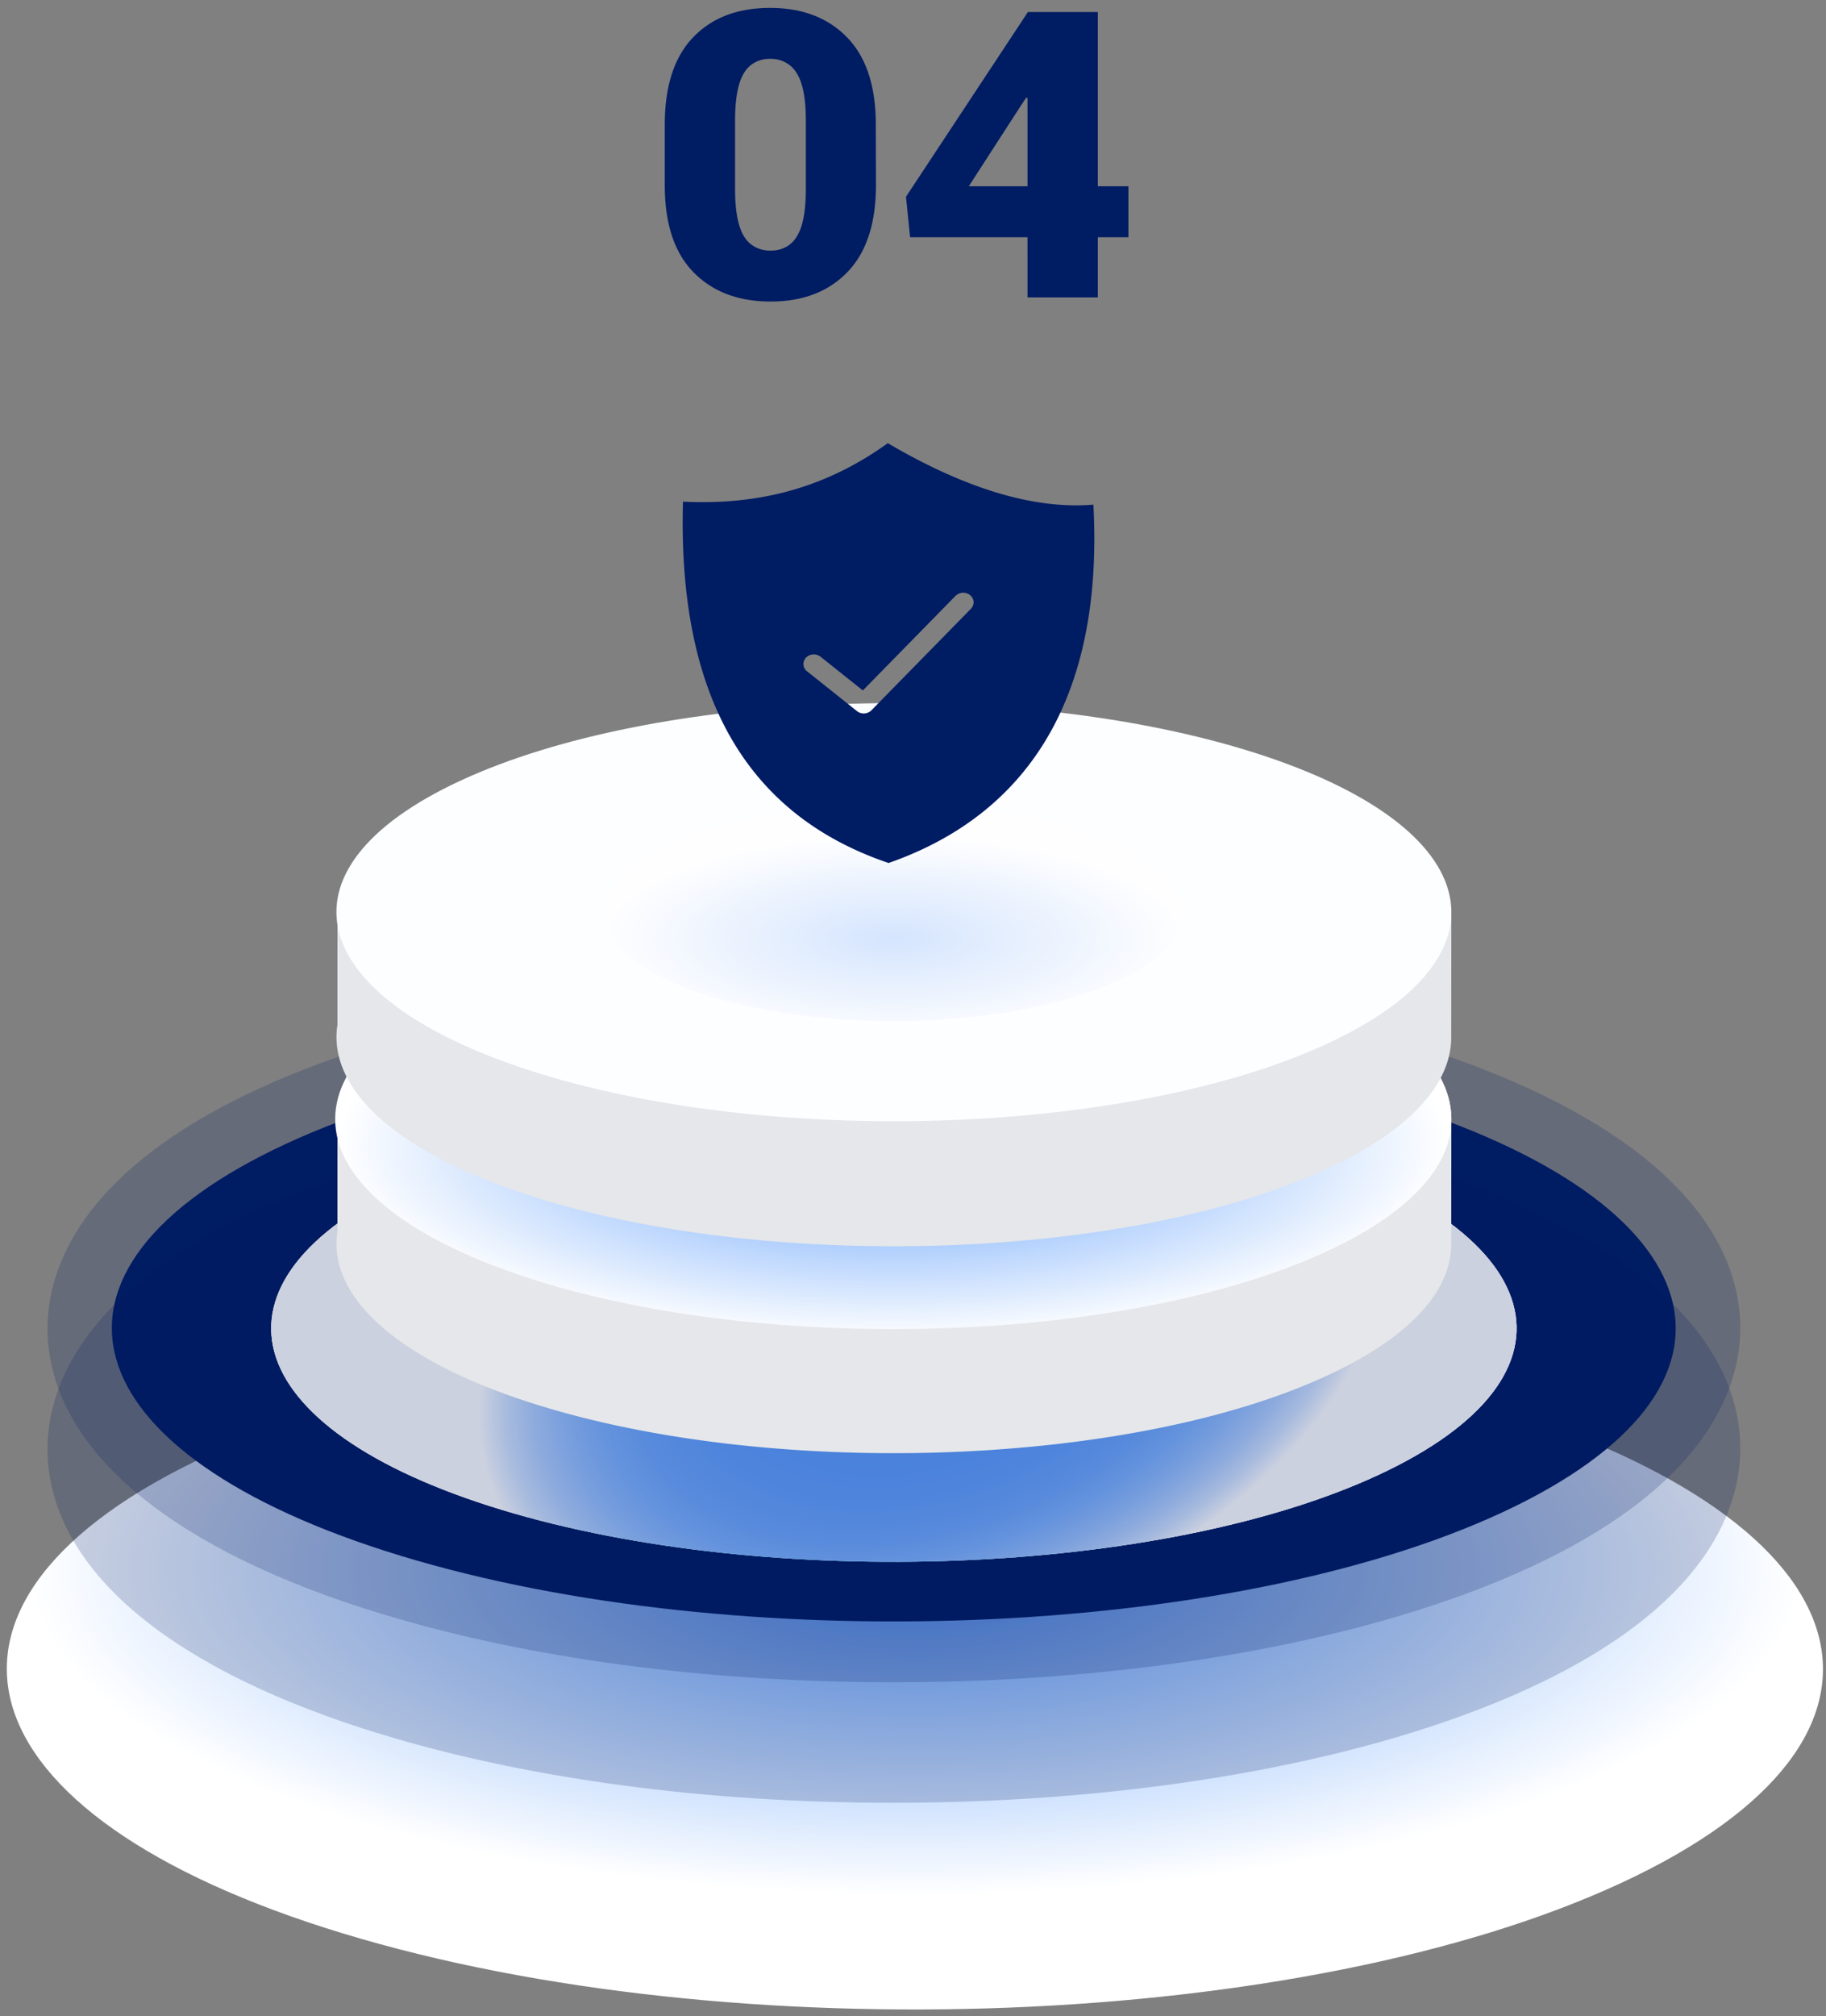 <svg width="222" height="245" fill="none" xmlns="http://www.w3.org/2000/svg"><rect width="100%" height="100%" fill="#808080" stroke="none"/><path style="mix-blend-mode:multiply" d="M180.707 170.658c47.381 14.385 54.687 40.446 16.318 58.208-38.369 17.761-107.887 20.502-155.272 6.116-47.385-14.385-54.687-40.442-16.318-58.203 38.37-17.762 107.887-20.503 155.272-6.121Z" fill="url(#a)"/><path d="M108.619 204.441c-22.787 0-44.286-2.868-62.17-8.295-25.13-7.63-39.555-19.413-40.618-33.175-.523-6.779 2.098-19.767 25.51-30.611 19.176-8.877 47.385-13.966 77.388-13.966 22.791 0 44.29 2.872 62.175 8.3 25.129 7.625 39.555 19.409 40.618 33.174.523 6.779-2.098 19.767-25.514 30.607-19.173 8.877-47.381 13.966-77.389 13.966Z" fill="#001C63" style="mix-blend-mode:multiply" opacity=".2"/><path d="M168.494 133.727c40.793 12.383 47.086 34.822 14.049 50.116-33.038 15.294-92.89 17.649-133.704 5.266-40.814-12.384-47.086-34.822-14.049-50.112 33.038-15.29 92.906-17.654 133.704-5.27Z" fill="#001C63" style="mix-blend-mode:multiply"/><g style="mix-blend-mode:multiply"><path d="M156.318 139.362c32.49 9.866 37.503 27.735 11.191 39.915-26.311 12.18-73.994 14.058-106.476 4.215-32.481-9.843-37.502-27.716-11.19-39.915 26.31-12.199 73.982-14.077 106.475-4.215Z" fill="url(#b)"/><path d="M156.318 139.362c32.49 9.866 37.503 27.735 11.191 39.915-26.311 12.18-73.994 14.058-106.476 4.215-32.481-9.843-37.502-27.716-11.19-39.915 26.31-12.199 73.982-14.077 106.475-4.215Z" fill="url(#c)"/><path d="M156.318 139.362c32.49 9.866 37.503 27.735 11.191 39.915-26.311 12.18-73.994 14.058-106.476 4.215-32.481-9.843-37.502-27.716-11.19-39.915 26.31-12.199 73.982-14.077 106.475-4.215Z" fill="url(#d)"/></g><path d="M108.619 219.089c-22.787 0-44.286-2.872-62.17-8.3-25.13-7.629-39.555-19.409-40.618-33.174-.523-6.779 2.098-19.767 25.51-30.611 19.176-8.854 47.385-13.966 77.388-13.966 22.791 0 44.29 2.872 62.175 8.299 25.129 7.63 39.555 19.409 40.618 33.175.523 6.779-2.098 19.767-25.514 30.607-19.173 8.877-47.381 13.97-77.389 13.97Z" fill="#001C63" style="mix-blend-mode:multiply" opacity=".2"/><path d="M176.452 136.009h-13.427a74.584 74.584 0 0 0-11.703-4.561c-29.091-8.831-71.77-7.149-95.326 3.757-.572.265-1.116.535-1.656.804H41.023v13.677c-1.226 7.895 7.36 15.895 24.991 21.253 29.092 8.831 71.77 7.148 95.326-3.757 10.173-4.708 15.104-10.367 15.096-15.991l.016-15.182Z" fill="#E5E7EA"/><path d="M151.33 116.266c29.088 8.83 33.573 24.828 10.018 35.734-23.556 10.905-66.239 12.588-95.326 3.757-29.088-8.831-33.573-24.829-10.018-35.734 23.556-10.906 66.235-12.588 95.326-3.757Z" fill="#FDFEFF"/><path style="mix-blend-mode:multiply" d="M108.603 161.52c37.475 0 67.854-11.422 67.854-25.511 0-14.089-30.379-25.51-67.854-25.51-37.474 0-67.853 11.421-67.853 25.51 0 14.089 30.379 25.511 67.853 25.511Z" fill="url(#e)"/><path d="M176.452 110.865h-13.427a74.687 74.687 0 0 0-11.703-4.562c-29.091-8.83-71.77-7.148-95.326 3.757-.572.266-1.116.535-1.656.805H41.023v13.677c-1.226 7.895 7.36 15.894 24.991 21.253 29.092 8.83 71.77 7.148 95.326-3.757 10.173-4.708 15.104-10.367 15.096-15.991l.016-15.182Z" fill="#E5E7EA"/><path d="M151.33 91.106c29.088 8.83 33.573 24.828 10.018 35.734-23.556 10.905-66.239 12.584-95.326 3.753-29.088-8.83-33.573-24.829-10.018-35.73C79.56 83.96 122.24 82.29 151.33 91.106Z" fill="#FDFEFF"/><path style="mix-blend-mode:multiply" opacity=".25" d="M108.602 124.08c19.409 0 35.143-5.917 35.143-13.215 0-7.299-15.734-13.215-35.143-13.215s-35.143 5.916-35.143 13.215c0 7.298 15.734 13.215 35.143 13.215Z" fill="url(#f)"/><path d="M106.5 22.447c0 4.684-1.156 8.221-3.467 10.613-2.312 2.392-5.425 3.586-9.34 3.584-3.943 0-7.078-1.195-9.403-3.584-2.326-2.39-3.481-5.927-3.468-10.613v-7.29c0-4.687 1.147-8.225 3.44-10.614C86.553 2.154 89.674.96 93.623.96c3.928 0 7.054 1.199 9.376 3.596 2.322 2.397 3.482 5.93 3.48 10.601l.02 7.291Zm-8.53-7.837c0-2.651-.37-4.557-1.111-5.717-.314-.54-.78-.99-1.347-1.296a3.724 3.724 0 0 0-1.867-.444c-.653-.022-1.3.13-1.866.437a3.378 3.378 0 0 0-1.336 1.303c-.714 1.16-1.072 3.066-1.075 5.716v8.338c0 2.698.363 4.622 1.088 5.775.315.543.785.993 1.357 1.298a3.708 3.708 0 0 0 1.88.43c.65.02 1.294-.13 1.858-.435a3.38 3.38 0 0 0 1.332-1.293c.728-1.153 1.09-3.077 1.088-5.775V14.61ZM133.471 22.636h3.721v6.193h-3.721v7.314h-8.55V28.83h-14.274l-.502-4.915 14.776-22.381V1.46h8.55v21.176Zm-15.689 0h7.139V11.919l-.155-.05-.658.981-6.326 9.786Z" fill="#001C63"/><path fill-rule="evenodd" clip-rule="evenodd" d="M107.936 53.857c9.332 5.487 17.762 8.083 24.997 7.47 1.263 23.708-8.175 37.71-24.9 43.553-16.151-5.47-25.705-18.868-24.996-43.913 8.493.412 16.825-1.29 24.899-7.11Zm-9.815 27.727a1.111 1.111 0 0 1-.138-1.648c.452-.49 1.247-.547 1.775-.128l5.145 4.1 11.27-11.495a1.332 1.332 0 0 1 1.781-.078c.515.435.552 1.174.084 1.652l-12.094 12.336-.001-.001a1.33 1.33 0 0 1-1.75.101l-6.072-4.84Z" fill="#001C63"/><defs><radialGradient id="a" cx="0" cy="0" r="1" gradientUnits="userSpaceOnUse" gradientTransform="matrix(107.502 0 0 39.472 111.23 190.703)"><stop stop-color="#5A9BFB"/><stop offset="1" stop-color="#fff"/></radialGradient><radialGradient id="b" cx="0" cy="0" r="1" gradientUnits="userSpaceOnUse" gradientTransform="matrix(53.758 -19.96 13.026 35.083 113.704 160.758)"><stop stop-color="#7FD4F9"/><stop offset=".43" stop-color="#81D5F9"/><stop offset=".58" stop-color="#88D7F9"/><stop offset=".69" stop-color="#93DBFA"/><stop offset=".78" stop-color="#A4E1FB"/><stop offset=".86" stop-color="#BAE8FC"/><stop offset=".92" stop-color="#D6F1FD"/><stop offset=".98" stop-color="#F5FCFF"/><stop offset="1" stop-color="#fff"/></radialGradient><radialGradient id="c" cx="0" cy="0" r="1" gradientUnits="userSpaceOnUse" gradientTransform="matrix(53.758 -19.96 13.026 35.083 113.704 160.758)"><stop stop-color="#80E3C8"/><stop offset=".43" stop-color="#82E3C9"/><stop offset=".58" stop-color="#89E5CC"/><stop offset=".69" stop-color="#94E8D1"/><stop offset=".78" stop-color="#A5EBD8"/><stop offset=".86" stop-color="#BBF0E2"/><stop offset=".93" stop-color="#D7F6ED"/><stop offset=".99" stop-color="#F6FDFB"/><stop offset="1" stop-color="#fff"/></radialGradient><radialGradient id="d" cx="0" cy="0" r="1" gradientUnits="userSpaceOnUse" gradientTransform="matrix(53.758 -19.96 13.026 35.083 113.704 160.758)"><stop stop-color="#5A9BFB"/><stop offset=".41" stop-color="#5C9CFB"/><stop offset=".55" stop-color="#63A0FB"/><stop offset=".66" stop-color="#6EA7FB"/><stop offset=".74" stop-color="#7FB2FC"/><stop offset=".81" stop-color="#95BFFC"/><stop offset=".88" stop-color="#B1CFFD"/><stop offset=".94" stop-color="#D1E3FE"/><stop offset=".99" stop-color="#F5F9FF"/><stop offset="1" stop-color="#fff"/></radialGradient><radialGradient id="e" cx="0" cy="0" r="1" gradientUnits="userSpaceOnUse" gradientTransform="matrix(67.645 0 0 23.564 108.603 139.214)"><stop stop-color="#5A9BFB"/><stop offset="1" stop-color="#fff"/></radialGradient><radialGradient id="f" cx="0" cy="0" r="1" gradientUnits="userSpaceOnUse" gradientTransform="matrix(35.037 0 0 12.205 108.602 114.035)"><stop stop-color="#5A9BFB"/><stop offset="1" stop-color="#fff"/></radialGradient></defs></svg>